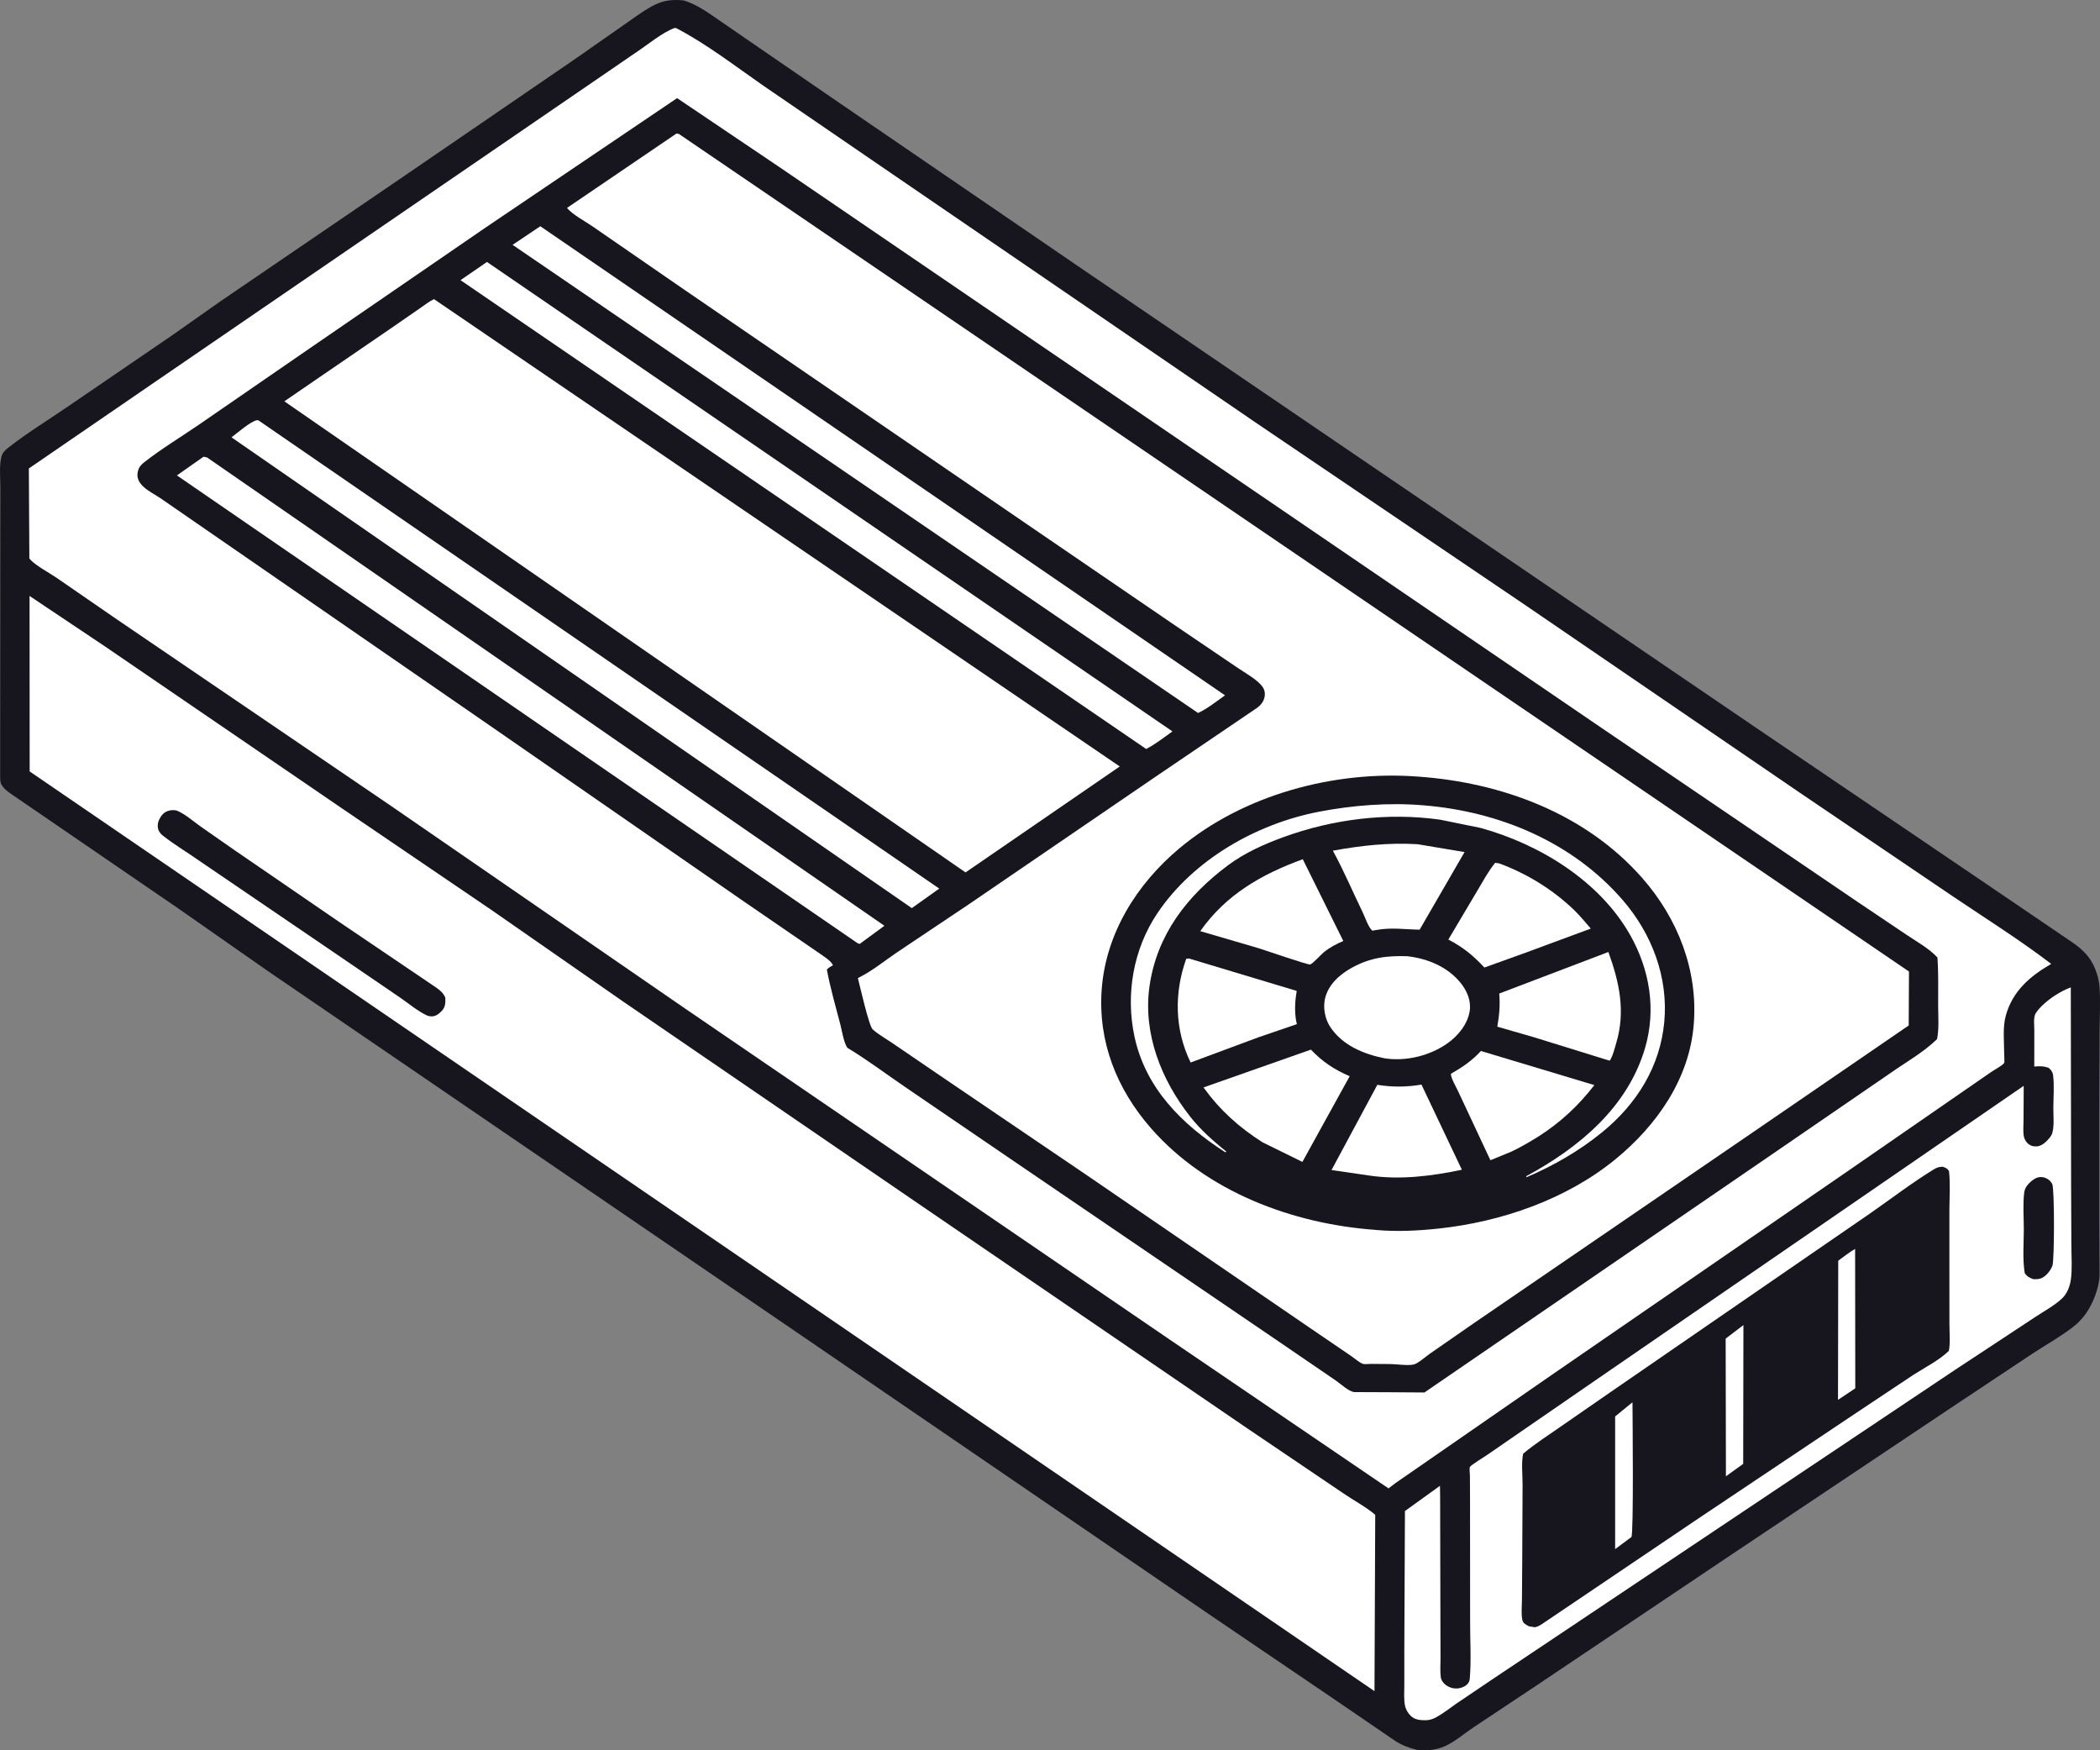 <svg width="54" height="45" viewBox="0 0 54 45" fill="none" xmlns="http://www.w3.org/2000/svg">
<rect x="0" y="0" width="54" height="45" fill="#808080" stroke="none"/>
<path d="M17.587 0.012C17.272 -0.022 17.034 0.011 16.755 0.165C16.512 0.3 16.281 0.474 16.052 0.633L14.805 1.505L10.382 4.533L5.67 7.745L4.419 8.626L1.728 10.464C1.23 10.804 0.703 11.127 0.23 11.497C0.148 11.561 0.068 11.629 0.04 11.732L0.034 11.761C-0.023 11.993 0.009 12.284 0.009 12.526L0.007 14.103L0.004 19.866C0.005 19.956 -0.007 20.103 0.041 20.18C0.095 20.267 0.173 20.334 0.256 20.392L4.591 23.361L6.87 24.954L20.843 34.497L31.067 41.488L34.305 43.685L35.884 44.764C36.059 44.874 36.229 44.937 36.429 44.988C36.678 45.016 36.919 44.999 37.15 44.897C37.407 44.784 37.645 44.575 37.879 44.418L39.505 43.337L44.516 39.974L50.188 36.182L52.256 34.807C52.606 34.576 52.992 34.363 53.322 34.105C53.581 33.902 53.755 33.629 53.869 33.326C53.933 33.153 53.981 32.981 53.989 32.796L53.983 31.38L53.983 28.517L53.99 26.49C53.992 26.128 54.013 25.754 53.989 25.393C53.975 25.19 53.919 24.99 53.828 24.806C53.708 24.564 53.527 24.396 53.307 24.241L50.772 22.519L45.067 18.651L27.687 6.82L21.402 2.521L19.296 1.074L18.476 0.509C18.185 0.309 17.927 0.122 17.587 0.012Z" fill="#17161E"/>
<path d="M53.249 25.386C52.981 25.484 52.698 25.671 52.496 25.87C52.445 25.921 52.351 26.026 52.328 26.091C52.289 26.197 52.311 26.377 52.311 26.492L52.31 27.421C52.442 27.407 52.56 27.409 52.684 27.457C52.743 27.515 52.783 27.557 52.793 27.641C52.828 27.907 52.801 28.211 52.8 28.481C52.799 28.679 52.826 28.93 52.776 29.121C52.763 29.175 52.73 29.222 52.694 29.265C52.617 29.358 52.502 29.466 52.375 29.474C52.281 29.479 52.202 29.457 52.135 29.39C52.091 29.346 52.054 29.279 52.042 29.218C52.017 29.09 52.034 28.93 52.034 28.8L52.038 27.917L41.091 35.443L38.243 37.405C38.183 37.447 37.813 37.673 37.797 37.717C37.781 37.758 37.797 37.89 37.798 37.942L37.801 38.629L37.803 41.692C37.802 42.17 37.834 42.676 37.795 43.151C37.791 43.2 37.778 43.243 37.748 43.281C37.682 43.364 37.567 43.405 37.463 43.411C37.344 43.418 37.216 43.366 37.134 43.282C37.091 43.237 37.057 43.186 37.049 43.124C37.028 42.965 37.042 42.787 37.042 42.626L37.039 41.684L37.032 38.505L37.028 38.2L36.127 38.849L36.111 42.415V43.332C36.111 43.496 36.097 43.678 36.126 43.839C36.144 43.943 36.201 44.041 36.276 44.115C36.373 44.212 36.509 44.227 36.641 44.228C36.754 44.23 36.841 44.2 36.939 44.147C37.114 44.05 37.281 43.917 37.445 43.803L38.343 43.197L42.66 40.31L50.273 35.219L52.316 33.873C52.547 33.717 52.835 33.567 53.033 33.374C53.157 33.254 53.225 33.072 53.25 32.904C53.289 32.631 53.265 32.322 53.264 32.045L53.257 30.433L53.249 25.386Z" fill="white"/>
<path d="M52.553 30.269C52.508 30.262 52.46 30.259 52.414 30.269C52.306 30.292 52.173 30.412 52.113 30.499C52.078 30.55 52.059 30.602 52.051 30.663C52.014 30.97 52.041 31.303 52.041 31.614C52.04 31.976 52.006 32.373 52.064 32.728C52.123 32.825 52.183 32.846 52.287 32.889C52.353 32.89 52.421 32.89 52.484 32.866C52.614 32.815 52.726 32.67 52.776 32.544C52.829 32.413 52.832 30.552 52.772 30.443C52.717 30.344 52.66 30.305 52.553 30.269Z" fill="#17161E"/>
<path d="M49.956 29.997C49.86 30 49.81 30.014 49.728 30.064C49.159 30.411 48.617 30.831 48.068 31.211L44.661 33.555L41.444 35.77L40.119 36.687C39.797 36.91 39.468 37.123 39.167 37.374C39.116 37.609 39.153 37.927 39.152 38.169L39.143 40.153L39.136 41.131C39.135 41.291 39.115 41.472 39.142 41.628C39.162 41.743 39.217 41.752 39.313 41.812L39.471 41.837C39.543 41.819 39.59 41.795 39.651 41.755L43.676 39.038L47.734 36.324L49.193 35.353C49.496 35.157 49.856 34.98 50.114 34.731C50.154 34.516 50.128 34.253 50.128 34.033L50.127 32.654L50.127 31.102C50.129 30.771 50.154 30.435 50.117 30.106C50.061 30.031 50.041 30.029 49.956 29.997Z" fill="#17161E"/>
<path d="M41.978 36.053L41.532 36.417L41.532 39.828L41.95 39.518C42.011 39.442 41.98 36.395 41.978 36.053Z" fill="white"/>
<path d="M47.703 32.11C47.552 32.196 47.41 32.311 47.269 32.413L47.263 35.99L47.707 35.694L47.703 32.11Z" fill="white"/>
<path d="M44.831 34.068L44.374 34.416L44.381 37.956L44.825 37.636L44.831 34.068Z" fill="white"/>
<path d="M0.76 15.322L0.763 19.834L35.344 43.48L35.363 38.947C35.136 38.748 34.81 38.577 34.557 38.403L32.099 36.741L23.623 30.952L16.035 25.758L12.632 23.392L8.765 20.764L2.706 16.624L0.76 15.322Z" fill="white"/>
<path d="M4.54 20.838C4.461 20.824 4.396 20.824 4.32 20.849C4.208 20.887 4.148 20.964 4.097 21.065C4.052 21.153 4.042 21.259 4.08 21.352C4.106 21.413 4.151 21.456 4.203 21.496C4.496 21.725 4.83 21.922 5.135 22.138L8.657 24.535L10.283 25.645C10.513 25.802 10.733 25.992 10.986 26.111C11.028 26.126 11.059 26.131 11.105 26.131C11.207 26.132 11.3 26.057 11.364 25.986C11.457 25.884 11.455 25.779 11.451 25.649C11.399 25.529 11.321 25.467 11.218 25.392L8.719 23.701L6.018 21.849L5.138 21.235C4.952 21.101 4.755 20.925 4.54 20.838Z" fill="#17161E"/>
<path d="M17.396 0.727L17.35 0.718C17.011 0.846 16.665 1.144 16.361 1.344L12.945 3.684L4.127 9.723L0.742 12.044L0.755 14.361C0.905 14.539 1.25 14.715 1.447 14.85L3.033 15.943L10.072 20.732L17.614 25.928L30.081 34.443L35.705 38.267L35.874 38.137L39.9 35.35L47.574 30.068L51.183 27.574C51.277 27.506 51.474 27.409 51.538 27.328C51.547 27.316 51.536 27.107 51.536 27.08C51.534 26.777 51.496 26.413 51.576 26.118C51.748 25.487 52.191 25.103 52.745 24.782C51.946 24.171 51.076 23.625 50.24 23.062L46.272 20.375L39.25 15.577L32.284 10.861L22.627 4.256L19.629 2.203C18.91 1.704 18.173 1.133 17.396 0.727Z" fill="white"/>
<path d="M17.411 2.523L12.496 5.844L8.064 8.887L5.133 10.906C4.665 11.228 4.154 11.535 3.709 11.884C3.656 11.927 3.596 11.982 3.569 12.046C3.401 12.449 3.866 12.633 4.136 12.816L12.706 18.731L19.038 23.115L21.081 24.517C21.186 24.592 21.372 24.703 21.419 24.817C21.358 24.851 21.309 24.876 21.262 24.928C21.351 25.405 21.489 25.878 21.611 26.349C21.655 26.52 21.694 26.794 21.788 26.939C22.298 27.245 22.779 27.609 23.27 27.944L26.079 29.86L32.893 34.499L34.357 35.499C34.471 35.577 34.702 35.794 34.837 35.791L35.808 35.795L36.628 35.801L45.474 29.741L48.615 27.586C49.013 27.306 49.464 27.054 49.81 26.716C49.865 26.441 49.839 26.137 49.838 25.858C49.837 25.445 49.849 25.029 49.82 24.617C49.607 24.388 49.297 24.215 49.036 24.041L47.76 23.183L41.027 18.609L25.192 7.809L20.027 4.286L17.411 2.523Z" fill="#17161E"/>
<path d="M12.522 6.735L11.842 7.203L29.474 19.257C29.706 19.135 29.937 18.957 30.148 18.804L12.522 6.735Z" fill="white"/>
<path d="M13.894 5.817L13.181 6.295L30.807 18.331C31.042 18.224 31.288 18.027 31.5 17.877L13.894 5.817Z" fill="white"/>
<path d="M6.649 10.81L6.613 10.802C6.444 10.83 6.1 11.135 5.953 11.244L23.446 23.348L24.152 22.846L6.649 10.81Z" fill="white"/>
<path d="M5.324 11.761L5.234 11.742L4.549 12.223L22.02 24.228C22.05 24.251 22.068 24.258 22.104 24.27L22.742 23.802L5.324 11.761Z" fill="white"/>
<path d="M11.159 7.69C11.034 7.751 10.913 7.848 10.798 7.926L10.028 8.458L8.229 9.689L7.312 10.318L24.828 22.43L28.794 19.706L11.159 7.69Z" fill="white"/>
<path d="M17.459 3.445L17.395 3.433L14.58 5.346C14.721 5.519 15.053 5.692 15.243 5.825L17.612 7.459L26.433 13.495L30.187 16.06L31.822 17.168C32.011 17.298 32.356 17.484 32.475 17.674C32.529 17.761 32.537 17.851 32.51 17.948C32.48 18.057 32.414 18.133 32.323 18.2L29.664 20.004L24.931 23.237L23.059 24.49C22.744 24.703 22.433 24.96 22.093 25.13L22.059 25.147C22.113 25.348 22.343 26.381 22.442 26.468C22.595 26.603 22.8 26.717 22.97 26.834L24.239 27.699L27.95 30.217L33.691 34.146L34.743 34.863C34.825 34.918 34.96 35.036 35.046 35.065C35.089 35.08 35.201 35.066 35.25 35.066L35.759 35.07C35.924 35.073 36.2 35.116 36.352 35.081C36.464 35.055 36.657 34.882 36.759 34.81L37.912 34.01L45.105 29.09L49.081 26.365L49.088 24.978L17.459 3.445Z" fill="white"/>
<path d="M36.456 19.966C34.31 19.804 31.973 20.433 30.328 21.81C29.225 22.732 28.432 24.008 28.329 25.445C28.233 26.785 28.716 28.002 29.6 29.011C31.023 30.635 33.226 31.465 35.364 31.62L35.401 31.624C35.922 31.67 36.461 31.643 36.981 31.588C38.6 31.416 40.275 30.839 41.537 29.807C42.606 28.932 43.439 27.74 43.553 26.345C43.668 24.952 43.147 23.616 42.223 22.567C40.775 20.923 38.626 20.117 36.456 19.966Z" fill="#17161E"/>
<path d="M36.454 21.705C35.699 21.661 35.015 21.737 34.273 21.871C34.555 22.384 34.784 22.928 35.04 23.455C35.104 23.588 35.183 23.837 35.289 23.928L35.392 23.91C35.783 23.84 36.119 23.896 36.505 23.902L37.66 21.907L36.454 21.705Z" fill="white"/>
<path d="M36.552 27.885C36.165 27.951 35.804 27.952 35.417 27.891L34.239 30.082L35.213 30.224C36.007 30.34 36.813 30.238 37.591 30.074L36.552 27.885Z" fill="white"/>
<path d="M38.547 22.197L38.447 22.183C38.273 22.396 38.136 22.654 37.995 22.889L37.243 24.156C37.625 24.354 37.879 24.565 38.171 24.875L39.227 24.495L40.906 23.874C40.765 23.715 40.633 23.547 40.48 23.4C39.93 22.872 39.266 22.46 38.547 22.197Z" fill="white"/>
<path d="M30.573 24.643L30.503 24.651C30.189 25.529 30.204 26.473 30.616 27.317L32.366 26.667L33.348 26.331C33.284 26.075 33.294 25.784 33.337 25.525L33.345 25.477L30.573 24.643Z" fill="white"/>
<path d="M33.5 22.091C32.438 22.477 31.52 23.006 30.864 23.94L32.379 24.383C32.54 24.433 33.638 24.813 33.69 24.797C33.761 24.774 33.963 24.548 34.032 24.49C34.19 24.359 34.354 24.275 34.542 24.193L33.5 22.091Z" fill="white"/>
<path d="M38.08 27.021C37.859 27.267 37.594 27.444 37.309 27.608C37.305 27.714 37.448 27.954 37.495 28.058L38.325 29.83L38.867 29.607C39.108 29.494 39.335 29.358 39.561 29.219C40.127 28.858 40.589 28.426 40.998 27.898L38.08 27.021Z" fill="white"/>
<path d="M41.358 24.476L38.552 25.544C38.577 25.84 38.554 26.104 38.502 26.396L39.438 26.666L41.391 27.271L41.414 27.236C41.48 27.121 41.521 26.95 41.559 26.822C41.804 26.001 41.642 25.258 41.358 24.476Z" fill="white"/>
<path d="M33.709 26.986L30.947 27.958C31.373 28.545 31.85 28.976 32.465 29.369L33.49 29.873L34.706 27.67C34.311 27.5 34.003 27.297 33.709 26.986Z" fill="white"/>
<path d="M36.195 24.585C35.665 24.566 35.232 24.621 34.763 24.88C34.448 25.054 34.16 25.309 34.073 25.669C34.017 25.904 34.069 26.191 34.2 26.393C34.511 26.872 35.061 27.102 35.608 27.21C36.161 27.294 36.772 27.142 37.225 26.821C37.499 26.626 37.744 26.324 37.793 25.988C37.831 25.727 37.723 25.474 37.56 25.272C37.224 24.857 36.719 24.648 36.195 24.585Z" fill="white"/>
<path d="M36.604 20.705C35.719 20.629 34.773 20.703 33.903 20.872C32.287 21.187 30.683 22.111 29.764 23.475C29.14 24.401 28.941 25.564 29.171 26.644C29.455 27.978 30.388 28.903 31.508 29.626L31.534 29.608C31.196 29.333 30.876 29.054 30.606 28.71C29.859 27.761 29.386 26.569 29.559 25.354C29.748 24.036 30.524 23.028 31.588 22.239C32.011 21.925 32.505 21.705 33 21.524C34.278 21.058 35.675 20.885 37.026 21.073L38.067 21.285C39.593 21.704 41.127 22.648 41.913 24.03C42.422 24.926 42.593 25.952 42.301 26.946C41.855 28.464 40.611 29.503 39.25 30.238V30.268C39.952 29.968 40.608 29.591 41.198 29.11C42.093 28.38 42.69 27.418 42.796 26.271C42.901 25.128 42.479 24.009 41.727 23.141C40.441 21.654 38.56 20.864 36.604 20.705Z" fill="white"/>
</svg>
